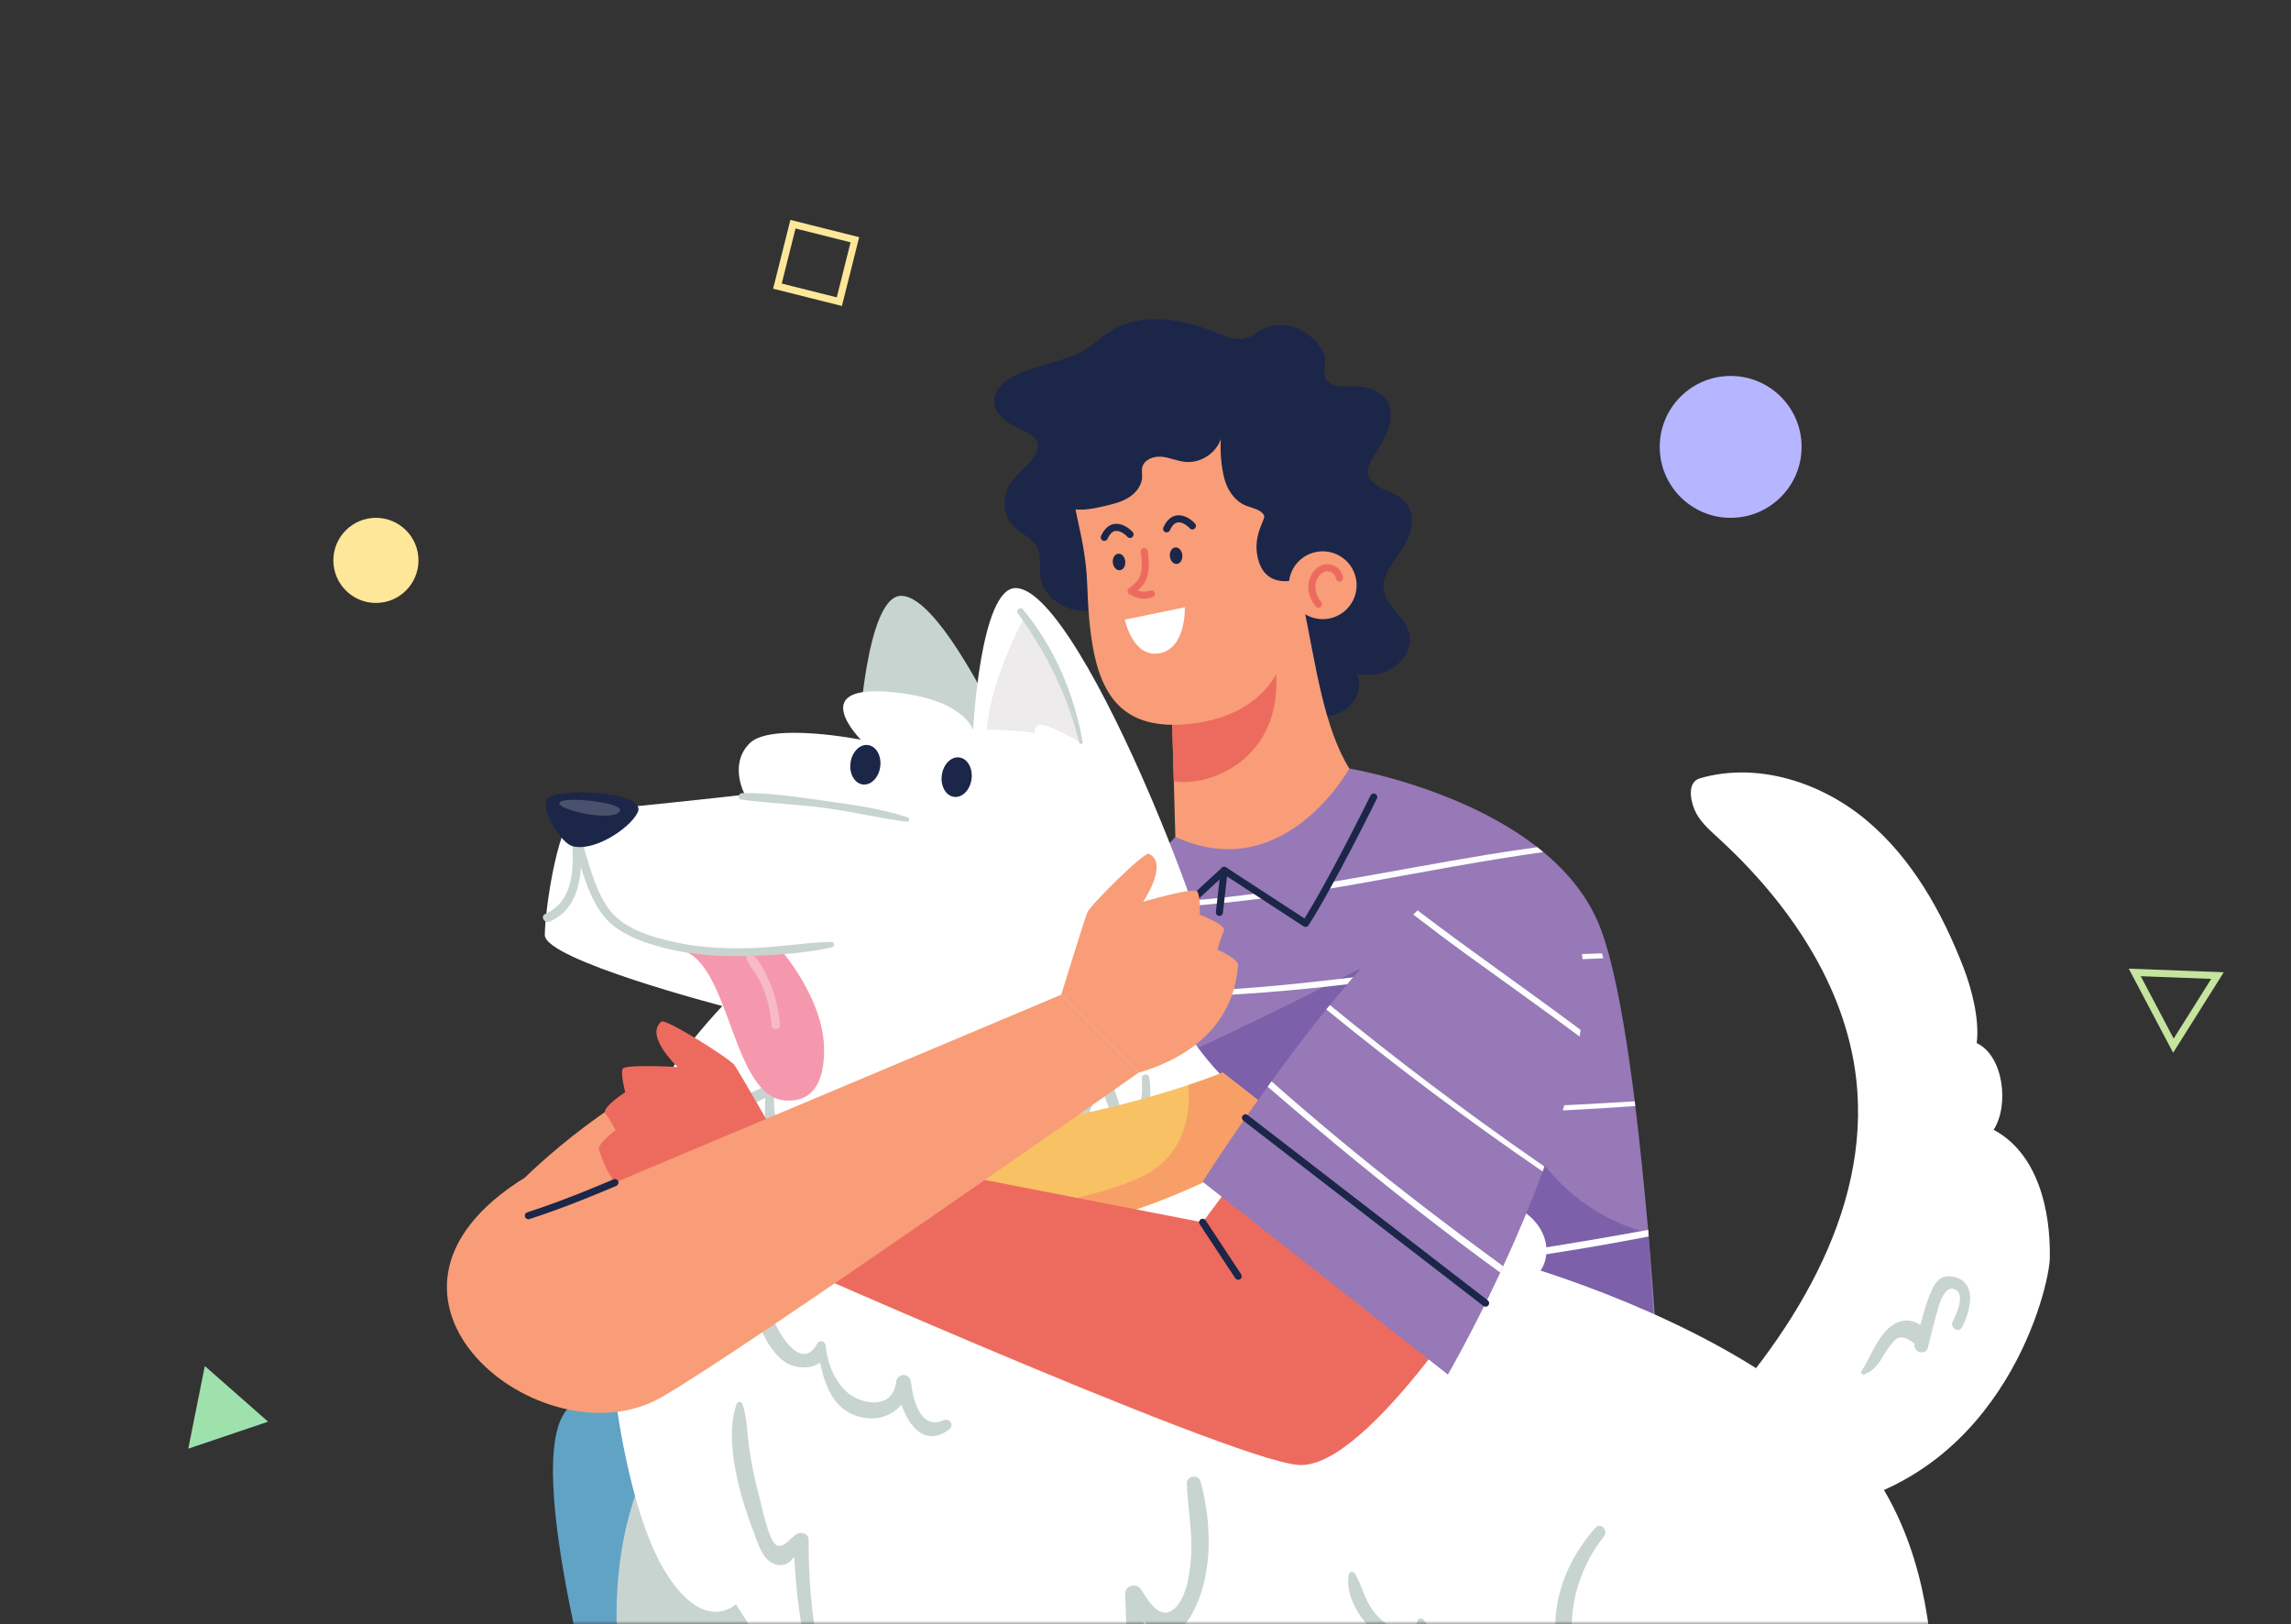 <svg width="323" height="229" viewBox="0 0 323 229" fill="none" xmlns="http://www.w3.org/2000/svg">
<rect x="0" y="0" width="323" height="229" fill="#333333" stroke="none"/>
<mask id="mask0_662_257" style="mask-type:alpha" maskUnits="userSpaceOnUse" x="0" y="0" width="323" height="229">
<rect y="0.952" width="322.525" height="228.048" fill="#D9D9D9"/>
</mask>
<g mask="url(#mask0_662_257)">
<path d="M74.023 165.992C74.023 165.992 87.252 152.751 101.475 148.563C101.475 148.563 92.518 180.528 83.478 183.438C74.438 186.348 74.023 166.001 74.023 166.001V165.992Z" fill="#F89D77"/>
<path d="M108.275 220.75L114.039 329.098C114.039 329.098 126.687 336.104 138.962 329.471L132.136 225.924L108.275 220.75Z" fill="#F89D77"/>
<path d="M158.617 224.689C158.617 224.689 89.449 258.072 80.591 266.065C71.734 274.058 64.883 292.225 83.478 300.525C90.751 303.775 209.44 315.782 209.44 315.782L214.715 284.016L163.776 273.113C163.776 273.113 178.207 240.717 158.617 224.681V224.689Z" fill="#5383AC"/>
<path d="M234.969 215.096C234.969 215.096 248.943 274.016 232.439 283.361C224.826 287.673 192.522 283.411 177.295 278.933C147.762 270.26 128.33 244.191 128.33 244.191L146.335 313.8L109.711 322.946C109.711 322.946 65.216 202.525 81.571 197.642C98.788 192.501 155.466 212.136 155.466 212.136L234.969 215.096Z" fill="#61A3C5"/>
<path d="M152.488 153.853L152.513 154.657C152.729 162.551 153.176 172.327 153.666 181.572C153.682 181.796 153.691 182.012 153.707 182.244C154.553 198.073 155.474 212.135 155.474 212.135L234.976 215.096C234.976 215.096 234.238 195.245 232.438 174.317C232.405 174.01 232.38 173.695 232.363 173.38C231.841 167.485 231.244 161.531 230.555 155.926C230.531 155.702 230.506 155.478 230.481 155.254C229.494 147.394 228.333 140.288 226.973 135.089C226.906 134.857 226.848 134.625 226.782 134.401C226.376 132.917 225.944 131.59 225.496 130.479C223.838 126.35 220.985 122.925 217.593 120.114C217.311 119.882 217.029 119.658 216.738 119.426C205.857 110.944 190.249 108.34 190.249 108.34L165.716 117.967C165.716 117.967 161.802 122.137 158.244 127.428C158.053 127.709 157.862 127.991 157.688 128.282C155.341 131.88 153.251 135.902 152.687 139.434C152.67 139.5 152.662 139.55 152.654 139.616C152.621 139.824 152.596 140.056 152.579 140.321C152.339 142.817 152.347 147.717 152.505 153.853H152.488Z" fill="#9679B6"/>
<path d="M178.547 126.582C171.613 127.486 164.663 128.091 157.672 128.29C157.854 128.008 158.045 127.726 158.228 127.436C161.437 127.369 164.638 127.22 167.84 126.963C171.074 126.706 174.301 126.341 177.51 125.91L178.539 126.582H178.547Z" fill="#FDFEFF"/>
<path d="M187.429 124.393C194.943 123.124 202.432 121.673 209.946 120.446C212.202 120.073 214.466 119.741 216.73 119.434C217.012 119.666 217.294 119.882 217.585 120.123C208.901 121.341 200.268 123.016 191.634 124.559C190.058 124.841 188.483 125.106 186.898 125.363C187.073 125.048 187.255 124.724 187.429 124.401V124.393Z" fill="#FDFEFF"/>
<path d="M232.389 173.786C232.389 173.786 220.637 171.713 214.408 158.886L190.232 213.437L234.968 215.104L232.389 173.786Z" fill="#7C60A9"/>
<path d="M196.436 134.152C196.436 134.152 160.973 152.651 148.026 156.208L174.566 177.484L196.428 134.16L196.436 134.152Z" fill="#7C60A9"/>
<path d="M151.659 140.321C164.721 141.026 177.642 140.247 190.672 138.671C202.432 137.237 214.201 135.553 226.052 135.089C225.986 134.857 225.928 134.625 225.861 134.401C220.296 134.542 214.731 134.981 209.191 135.578C195.076 137.079 181.01 139.409 166.794 139.757C161.777 139.873 156.759 139.732 151.767 139.434C151.75 139.5 151.742 139.55 151.733 139.616C151.7 139.824 151.675 140.056 151.65 140.321H151.659Z" fill="#FDFEFF"/>
<path d="M193.675 112.362C193.675 112.362 187.662 124.567 184.062 130.172L172.601 122.701L164.49 130.172L160.915 123.713" stroke="#1B2649" stroke-linecap="round" stroke-linejoin="round"/>
<path d="M172.592 122.701L171.92 128.621" stroke="#1B2649" stroke-linecap="round" stroke-linejoin="round"/>
<path d="M152.488 153.853L152.513 154.658C178.431 157.336 204.572 157.792 230.547 155.926C230.523 155.702 230.498 155.478 230.473 155.255C226.251 155.528 222.022 155.76 217.8 155.926C202.507 156.531 187.197 156.374 171.928 155.445C165.443 155.056 158.966 154.525 152.497 153.853H152.488Z" fill="#FDFEFF"/>
<path d="M153.666 181.572C153.683 181.796 153.691 182.012 153.707 182.244C168.163 182.327 182.718 181.149 197.05 179.566C208.885 178.256 220.736 176.589 232.447 174.317C232.414 174.01 232.389 173.695 232.372 173.38C220.404 175.561 208.404 177.46 196.295 178.786C182.113 180.337 167.914 180.967 153.683 181.572H153.666Z" fill="#FDFEFF"/>
<path d="M152.397 86.102C149.47 85.853 147.065 83.855 146.7 81.376C146.492 79.941 146.891 78.349 146.177 77.072C145.456 75.779 143.764 75.14 142.735 74.013C141.4 72.561 141.342 70.381 142.23 68.532C143.2 66.492 147.836 63.955 145.879 61.766C145.132 60.928 143.905 60.53 142.852 59.983C141.873 59.469 140.994 58.781 140.521 57.885C140.048 56.99 140.015 55.854 140.637 54.925C142.86 51.617 150.025 51.459 153.451 49.005C154.637 48.159 155.707 47.172 156.992 46.443C161.504 43.881 167.235 45.124 171.705 46.99C172.957 47.512 174.367 48.093 175.769 47.645C176.648 47.371 177.336 46.741 178.149 46.335C179.907 45.464 182.097 45.771 183.648 46.642C185.041 47.429 186.758 49.138 186.832 50.696C186.874 51.592 186.443 52.57 186.874 53.35C187.438 54.386 188.881 54.552 190.15 54.469C191.85 54.37 193.376 54.635 194.686 55.597C196.071 56.617 196.304 58.457 195.839 60.083C195.375 61.708 194.33 63.209 193.434 64.734C193.135 65.248 192.845 65.779 192.812 66.326C192.704 67.885 194.512 68.814 196.105 69.444C198.85 70.538 199.621 72.785 198.684 75.422C197.747 78.059 194.803 80.372 195.051 83.017C195.275 85.364 197.971 86.832 198.626 89.079C199.09 90.679 198.385 92.569 196.868 93.788C195.35 94.999 193.102 95.48 191.278 94.966C192.14 96.632 191.369 98.912 189.519 100.123C187.761 101.276 185.381 101.4 183.407 100.903C181.433 100.405 179.75 99.393 178.066 98.44C169.698 93.714 162.74 86.939 152.406 86.069L152.397 86.102Z" fill="#1B2649"/>
<path d="M190.241 108.348C190.241 108.348 181.035 125.04 165.708 117.975L165.418 107.511L165.227 100.604L165.095 95.77L183.755 85.256C185.505 93.755 186.625 102.519 190.241 108.357V108.348Z" fill="#F89D77"/>
<path d="M179.923 94.982C180.637 107.038 170.651 110.969 165.484 110.139L165.219 100.596L179.915 94.982H179.923Z" fill="#ED6B5E"/>
<path d="M183.3 71.591C184.005 75.58 183.723 79.642 183.963 82.105C184.038 82.86 184.071 83.564 184.054 84.244C184.013 85.795 183.739 87.188 183.208 88.622C182.512 90.529 181.384 92.561 179.816 95.239C177.361 99.443 172.742 101.466 168.114 102.014C158.336 103.174 155.01 98.183 153.833 89.675C153.625 88.125 153.476 86.467 153.385 84.701C153.343 83.963 153.31 83.208 153.285 82.437C153.003 74.502 150.291 70.406 151.892 67.122C152 66.965 152.124 66.807 152.249 66.658C155.093 63.059 159.29 60.771 163.835 60.149C164.714 60.033 165.551 59.941 166.364 59.883C166.547 59.867 166.729 59.859 166.912 59.85C166.986 59.85 167.061 59.834 167.136 59.834C167.335 59.817 167.542 59.809 167.749 59.809C167.89 59.809 168.04 59.8 168.18 59.792C168.504 59.792 168.827 59.792 169.143 59.792C179.136 59.999 182.271 65.704 183.3 71.575V71.591Z" fill="#F89D77"/>
<path d="M164.481 74.551C165.949 71.334 168.67 74.726 168.015 74.054" stroke="#1B2649" stroke-linecap="round" stroke-linejoin="round"/>
<path d="M155.69 75.754C157.158 72.537 159.879 75.928 159.223 75.256" stroke="#1B2649" stroke-linecap="round" stroke-linejoin="round"/>
<path d="M161.314 77.744C161.48 78.838 161.596 80.074 161.272 81.151C160.982 82.113 160.244 82.743 159.473 83.332C159.473 83.166 160.484 84.352 162.334 83.722" stroke="#ED6B5E" stroke-linecap="round" stroke-linejoin="round"/>
<path d="M166.688 78.25C166.754 78.896 166.414 79.452 165.925 79.502C165.444 79.551 164.996 79.062 164.938 78.424C164.872 77.777 165.212 77.221 165.701 77.172C166.182 77.122 166.63 77.611 166.688 78.25Z" fill="#1B2649"/>
<path d="M158.643 79.137C158.709 79.784 158.369 80.339 157.88 80.389C157.399 80.439 156.951 79.949 156.893 79.311C156.827 78.664 157.167 78.109 157.656 78.059C158.137 78.009 158.585 78.498 158.643 79.137Z" fill="#1B2649"/>
<path d="M158.576 87.354C158.576 87.354 161.429 86.757 167.044 85.612C167.044 85.612 167.276 91.748 163.146 92.138C159.638 92.462 158.584 87.354 158.584 87.354H158.576Z" fill="white"/>
<path d="M149.934 71.326C151.692 72.222 153.799 71.79 155.715 71.343C156.901 71.069 158.12 70.779 159.148 70.124C160.185 69.477 161.023 68.382 161.031 67.164C161.031 66.766 160.956 66.359 161.023 65.97C161.222 64.834 162.59 64.286 163.743 64.386C164.887 64.485 165.966 65.008 167.118 65.115C169.258 65.323 171.448 63.905 172.128 61.865C172.003 63.581 172.169 65.638 172.575 67.313C172.982 68.988 174.019 70.596 175.611 71.26C176.54 71.649 177.709 71.774 178.215 72.636C178.522 73.159 176.614 75.298 177.303 78.515C178.19 82.661 181.632 81.964 182.768 81.757C184.187 81.5 184.303 79.8 185.572 79.104C185.945 78.896 186.318 78.664 186.55 78.308C186.849 77.843 186.857 77.254 186.84 76.699C186.724 72.578 185.854 68.474 184.286 64.659C183.341 62.363 182.13 60.132 180.355 58.383C177.543 55.605 173.488 54.287 169.532 54.345C165.576 54.403 161.727 55.738 158.277 57.67C155.756 59.087 153.384 60.854 151.667 63.184C149.951 65.505 149.586 68.449 149.926 71.318L149.934 71.326Z" fill="#1B2649"/>
<path d="M191.029 81.011C191.85 83.523 190.482 86.226 187.977 87.047C185.464 87.868 182.761 86.5 181.94 83.996C181.118 81.484 182.487 78.78 184.992 77.96C187.505 77.139 190.208 78.507 191.029 81.011Z" fill="#F89D77"/>
<path d="M188.856 81.5C188.856 81.5 188.707 80.157 187.214 80.032C185.721 79.908 183.739 82.47 185.887 85.182" stroke="#ED6B5E" stroke-linecap="round" stroke-linejoin="round"/>
<path d="M121.064 104.012C121.064 104.012 122.068 83.963 127.069 83.996C130.975 84.021 136.938 93.697 142.437 105.272L121.064 104.012Z" fill="#C7D4D0"/>
<path d="M90.27 247.674C93.787 257.748 99.866 313.8 96.913 321.08C93.961 328.36 87.318 340.698 87.318 340.698C87.318 340.698 103.557 342.92 107.786 340.698C112.016 338.476 118.327 325.939 119.066 313.8C119.804 301.669 129.399 251.919 129.399 251.919C129.399 251.919 149.204 192.799 119.173 190.544C89.142 188.289 81.645 222.973 90.279 247.674H90.27Z" fill="#C7D4D0"/>
<path d="M190.515 263.221C190.622 293.626 219.31 304.472 219.31 309.936C219.31 315.392 201.595 340.872 205.286 340.872C208.976 340.872 219.31 342.697 223.001 340.872C226.691 339.048 251.058 312.963 245.153 306.901C239.248 300.832 221.524 278.992 225.961 265.65C230.39 252.301 234.081 223.18 219.318 205.585C219.318 205.585 190.34 211.29 190.523 263.221H190.515Z" fill="#C7D4D0"/>
<path d="M76.811 131.806C76.811 128.307 78.809 114.294 81.82 114.294C84.83 114.294 105.017 112.03 105.017 112.03C105.017 112.03 102.678 107.793 105.689 104.783C108.691 101.782 121.372 104.277 121.372 104.277C121.372 104.277 113.866 96.773 124.872 97.503C135.886 98.233 137.196 102.918 137.196 102.918C137.196 102.918 138.2 82.868 143.201 82.901C152.763 82.968 174.733 140.952 171.731 142.958C168.728 144.956 166.472 143.713 166.472 143.713C166.472 143.713 174.924 163.538 209.466 168.845C217.594 170.097 219.327 175.959 217.204 179.118C232.639 184.135 251.913 192.907 261.99 204.914C276.752 222.509 273.061 251.629 268.633 264.979C264.204 278.328 281.919 300.169 287.824 306.23C293.729 312.299 268.682 339.065 264.992 340.889C261.301 342.705 250.967 340.889 247.277 340.889C243.586 340.889 261.99 314.729 261.99 309.265C261.99 303.8 232.995 292.955 233.194 262.549C233.236 255.966 228.036 250.908 220.19 247.541C220.007 247.757 219.808 247.947 219.593 248.113C218.772 248.752 217.752 249.092 216.74 249.332C209.383 251.073 201.795 248.279 194.754 245.535C194.754 245.535 195.483 249.125 189.213 248.395C182.935 247.666 171.44 243.793 156.412 252.234C156.412 252.234 146.817 301.984 146.079 314.115C145.34 326.246 139.029 338.783 134.799 341.013C130.57 343.236 114.331 341.013 114.331 341.013C114.331 341.013 120.974 328.675 123.926 321.395C126.879 314.115 121.712 257.69 117.283 247.989C115.243 243.511 109.429 235.162 103.756 226.157C103.756 226.157 99.419 230.402 94.003 221.92C88.587 213.437 86.672 196.199 86.672 196.199C86.672 196.199 82.989 200.038 81.322 197.957C79.655 195.867 88.994 164.309 98.341 156.067C98.341 156.067 93.837 159.832 92.834 156.067C91.83 152.303 101.841 141.822 101.841 141.822C101.841 141.822 76.811 135.313 76.811 131.814V131.806Z" fill="white"/>
<path d="M104.593 111.814C108.383 111.715 112.306 112.345 116.055 112.867C120.019 113.423 124.158 113.962 127.973 115.231C128.288 115.338 128.255 115.886 127.89 115.844C124.1 115.372 120.359 114.468 116.569 113.937C112.555 113.373 108.483 113.265 104.477 112.718C103.946 112.644 104.104 111.831 104.601 111.814H104.593Z" fill="#C7D4D0"/>
<path d="M257.594 212.567C282.673 207.65 288.902 181.515 288.993 177.427C289.142 170.47 287.227 162.535 281.073 159.276C283.32 155.785 282.449 148.82 278.692 147.046C279.099 143.738 278.021 139.492 276.818 136.383C273.791 128.564 269.553 120.985 263.117 115.612C256.681 110.239 247.741 107.387 239.679 109.717C237.996 110.206 238.22 112.428 238.867 114.053C239.514 115.679 240.882 116.889 242.176 118.067C252.045 127.08 260.181 138.821 261.699 152.096C263.864 171.042 252.352 188.878 239.149 202.633C247.052 209.806 246.994 213.778 257.602 212.567H257.594Z" fill="white"/>
<path d="M144.246 87.387C144.179 87.337 139.51 96.334 139.137 102.843C139.137 102.843 144.013 102.967 145.896 103.34C145.896 103.34 145.647 102.379 146.601 102.171C147.563 101.964 152.108 104.526 152.108 104.526C152.108 104.526 149.811 91.931 144.246 87.387Z" fill="#EDEBEB"/>
<path d="M132.784 109.277C132.576 110.811 133.348 112.179 134.5 112.337C135.662 112.494 136.765 111.375 136.972 109.841C137.179 108.307 136.408 106.939 135.255 106.781C134.094 106.624 132.991 107.743 132.784 109.277Z" fill="#1B2649"/>
<path d="M119.912 107.528C119.704 109.062 120.476 110.43 121.628 110.587C122.789 110.745 123.893 109.625 124.1 108.092C124.307 106.558 123.536 105.189 122.383 105.032C121.222 104.874 120.119 105.994 119.912 107.528Z" fill="#1B2649"/>
<path d="M138.39 155.503C139.078 156.59 138.821 156.747 140.322 156.672C141.931 156.598 142.396 155.561 143.043 154.185C143.275 153.679 144.071 153.729 144.32 154.185C144.751 154.973 145.149 155.934 145.721 156.639C146.567 158.596 148.342 158.994 151.063 157.85C151.394 157.269 151.676 156.672 151.933 156.059C153.036 153.571 153.675 150.993 153.957 148.281C154.04 147.46 155.259 147.162 155.491 148.074C156.08 150.362 156.744 152.634 157.548 154.857C158.095 156.357 158.494 159.657 160.567 156.001C161.139 154.989 161.015 153.099 160.982 151.988C160.965 151.399 161.919 151.25 162.027 151.847C162.4 153.812 162.383 160.031 158.892 159.483C157.789 159.309 157.382 158.364 156.934 157.468C156.113 155.81 155.5 153.986 154.969 152.153C154.33 155.437 153.119 159.069 150.731 160.545C147.488 162.543 145.24 158.754 143.731 156.117C142.927 157.576 141.707 159.069 140.09 159.085C138.307 159.102 137.511 157.261 137.436 155.76C137.411 155.238 138.133 155.097 138.382 155.503H138.39Z" fill="#C7D4D0"/>
<path d="M99.799 151.648C99.932 151.507 100.23 151.565 100.264 151.772C101.002 156.125 105.712 154.434 108.217 152.858C108.632 152.593 109.345 152.933 109.279 153.464C109.08 155.039 108.872 157.17 109.95 158.43C110.191 159.508 110.747 159.749 111.609 159.177C112.223 159.127 112.754 158.895 113.201 158.488C114.064 157.891 114.595 157.137 115.034 156.2C115.358 155.503 116.336 156.109 116.046 156.797C115.101 159.011 112.397 161.523 109.71 160.686C107.57 160.014 107.819 156.938 107.885 154.757C105.845 155.943 103.175 156.739 101.043 155.661C99.542 154.906 98.514 153.024 99.816 151.656L99.799 151.648Z" fill="#C7D4D0"/>
<path d="M144.195 85.886C148.624 91.176 151.444 97.818 152.638 104.559C152.696 104.874 152.232 105.015 152.149 104.692C150.532 97.967 147.505 92.006 143.482 86.434C143.184 86.019 143.864 85.488 144.195 85.886Z" fill="#C7D4D0"/>
<path d="M109.968 133.771C109.968 133.771 116.18 140.719 116.188 148.016C116.188 153.356 113.998 155.371 110.747 155.147C103.258 154.633 103.018 136.333 96.399 134.053C96.399 134.053 106.169 134.327 109.968 133.771Z" fill="#F598AE"/>
<path d="M105.307 134.161C106.891 134.658 107.936 137.187 108.542 138.58C109.354 140.479 109.81 142.461 109.968 144.517C110.026 145.28 108.832 145.28 108.774 144.517C108.616 142.419 108.119 140.38 107.223 138.473C106.601 137.154 105.224 135.794 105.033 134.36C105.017 134.219 105.183 134.111 105.307 134.153V134.161Z" fill="#F8BAC8"/>
<path d="M76.876 128.846C81.139 126.947 80.915 121.823 80.592 117.901C80.534 117.204 81.554 117.138 81.761 117.743C82.864 121.035 83.66 124.949 85.618 127.859C87.724 130.977 92.029 132.171 95.52 132.9C99.028 133.638 102.644 133.771 106.219 133.647C109.893 133.514 113.542 132.867 117.216 132.776C117.647 132.768 117.755 133.448 117.324 133.539C113.459 134.401 109.329 134.65 105.373 134.766C101.516 134.882 97.618 134.633 93.862 133.688C90.635 132.875 86.961 131.64 84.896 128.862C83.486 126.963 82.632 124.609 81.894 122.237C81.711 125.429 80.708 128.497 77.498 129.924C76.768 130.247 76.13 129.169 76.868 128.846H76.876Z" fill="#C7D4D0"/>
<path d="M89.889 114.567C91.481 111.441 77.813 110.977 77.067 112.727C76.312 114.476 79.149 118.746 80.567 119.236C83.478 120.239 88.695 116.914 89.889 114.567Z" fill="#1B2649"/>
<path opacity="0.2" d="M87.434 114.244C87.749 113.125 79.256 112.171 78.867 113.183C78.477 114.194 86.928 116.027 87.434 114.244Z" fill="white"/>
<path d="M155.558 249.672C156.611 248.138 157.772 246.928 158.344 245.095C158.933 243.213 159.033 241.181 159.049 239.225C159.083 234.391 158.792 229.523 158.626 224.698C158.585 223.454 160.269 223.106 160.882 224.084C162.151 226.115 163.934 228.984 166.107 226.198C167.318 224.648 167.716 221.87 167.89 219.971C168.222 216.315 167.451 212.774 167.335 209.142C167.301 208.023 168.985 207.807 169.275 208.877C170.76 214.358 171.034 221.306 168.554 226.53C167.716 228.296 166.48 230.543 164.225 230.195C163.138 230.029 162.118 229.349 161.222 228.487C161.479 233.047 161.828 237.691 161.355 242.176C161.023 245.302 159.812 249.838 156.221 250.518C155.773 250.601 155.267 250.12 155.574 249.672H155.558Z" fill="#C7D4D0"/>
<path d="M103.855 197.94C103.996 197.534 104.535 197.542 104.676 197.94C105.323 199.773 105.307 201.73 105.555 203.645C105.887 206.149 106.401 208.612 107.065 211.049C107.397 212.268 108.326 217.202 109.478 217.832C110.507 218.396 111.56 216.613 112.423 216.215C113.127 215.892 114.015 216.265 114.007 217.127C113.949 227.484 115.79 237.649 119.431 247.342C119.713 248.088 118.543 248.379 118.245 247.666C114.537 238.652 112.447 229.175 111.983 219.466C111.394 220.195 110.805 220.834 109.545 220.585C107.687 220.22 107.015 217.981 106.426 216.447C104.469 211.348 101.973 203.338 103.855 197.932V197.94Z" fill="#C7D4D0"/>
<path d="M224.934 215.378C225.68 214.549 226.8 215.743 226.136 216.58C224.204 219.009 222.86 221.787 222.131 224.814C221.791 226.215 221.608 227.641 221.608 229.084C221.6 229.955 221.658 230.825 221.782 231.687C221.832 232.94 222.661 233.445 224.279 233.188C224.32 233.097 224.353 232.998 224.395 232.906C224.967 231.605 226.742 232.608 226.543 233.81C226.468 234.258 226.302 234.656 226.07 235.004C224.727 238.777 225.025 242.964 226.369 246.72C227.679 250.402 230.101 253.403 231.652 256.919C231.801 257.259 231.403 257.64 231.104 257.342C225.954 252.035 221.973 243.793 223.35 236.323C223.209 236.323 223.068 236.323 222.927 236.298C220.878 235.991 219.933 233.976 219.576 232.144C218.399 226.099 220.945 219.822 224.926 215.386L224.934 215.378Z" fill="#C7D4D0"/>
<path d="M190.158 221.945C190.241 221.539 190.83 221.497 191.029 221.829C191.958 223.429 192.348 225.253 193.393 226.812C194.537 228.512 198.344 231.862 199.82 228.636C199.845 228.537 199.878 228.446 199.928 228.354C200.019 228.172 200.276 228.106 200.459 228.197C200.575 228.222 200.674 228.28 200.724 228.396C200.981 228.636 201.114 228.926 201.338 229.25C201.686 229.772 202.151 230.237 202.648 230.626C203.701 231.447 204.896 231.804 206.223 231.663C207.425 231.538 207.417 233.421 206.223 233.537C204.572 233.702 202.88 233.197 201.587 232.144C201.097 231.737 200.492 231.074 200.119 230.353C198.941 231.878 196.42 231.862 194.661 230.701C192.124 229.009 189.536 225.104 190.158 221.953V221.945Z" fill="#C7D4D0"/>
<path d="M106.061 179.027C106.111 178.563 106.808 178.38 106.932 178.911C107.554 181.473 108.11 184.035 109.213 186.448C110.241 188.695 113.169 193.239 115.226 189.383C115.507 188.853 116.212 189.06 116.378 189.541C116.378 189.541 116.387 189.541 116.395 189.541C116.403 189.599 116.403 189.649 116.42 189.707C116.42 189.715 116.42 189.732 116.42 189.74C116.445 189.897 116.47 190.055 116.47 190.204C116.735 192.46 117.855 194.98 119.588 196.398C121.612 198.048 125.858 198.736 126.339 194.848C126.505 193.513 128.296 193.488 128.437 194.848C128.669 197.07 129.665 201.68 133.015 200.229C133.911 199.839 134.591 200.959 133.787 201.547C130.394 203.985 128.18 201.108 127.085 198.023C125.883 199.441 124.008 200.212 121.918 199.881C117.689 199.209 116.395 195.644 115.607 192.086C114.305 193.106 111.842 192.949 110.44 191.838C106.998 189.101 105.588 183.181 106.053 179.027H106.061Z" fill="#C7D4D0"/>
<path d="M262.437 193.289C263.938 191.1 265.149 186.879 268.159 186.233C269.146 186.017 270.059 186.274 270.73 186.805C271.253 184.947 271.759 183.032 272.58 181.423C273.136 180.337 274.023 179.724 275.284 179.964C278.925 180.652 277.797 184.806 276.635 187.087C276.188 187.974 274.861 187.194 275.3 186.307C275.748 185.42 277.291 182.261 275.449 181.705C274.239 181.34 273.542 183.455 273.335 184.151C272.746 186.067 272.298 188.007 271.817 189.955C271.51 191.183 269.685 190.66 269.934 189.433C268.533 188.297 267.488 188.256 266.816 189.317C266.492 189.64 266.219 190.005 265.995 190.403C265.58 191.009 265.257 191.664 264.801 192.244C264.195 193.007 263.714 193.397 262.818 193.761C262.553 193.869 262.296 193.504 262.453 193.28L262.437 193.289Z" fill="#C7D4D0"/>
<path d="M90.295 166.581C90.295 166.581 135.246 190.751 182.76 159.301L172.393 151.208C172.393 151.208 170.618 151.938 167.5 152.974C155.756 156.855 124.937 165.122 97.809 155.462C97.809 155.462 95.014 159.177 92.65 162.734C91.738 164.118 90.892 165.478 90.295 166.581Z" fill="#F8C164"/>
<path d="M90.295 166.581C90.295 166.581 135.246 190.751 182.76 159.301L172.393 151.208C172.393 151.208 170.618 151.938 167.5 152.974C167.765 155.23 167.923 161.291 162.54 165.006C156.005 169.516 121.819 177.161 92.65 162.725C91.738 164.11 90.892 165.47 90.295 166.573V166.581Z" fill="#F89F68"/>
<path d="M109.702 160.669C109.702 160.669 104.203 151.084 103.556 150.163C102.917 149.243 93.836 143.547 93.264 144.011C90.784 145.993 95.553 150.429 95.553 150.429C95.553 150.429 88.097 149.973 87.782 150.686C87.466 151.399 88.147 153.969 88.147 153.969C88.147 153.969 84.746 156.175 85.352 156.963C85.957 157.75 86.795 159.309 86.795 159.309C86.795 159.309 84.058 161.316 84.472 162.178C84.887 163.04 86.911 172.849 101.474 173.795L109.702 160.677V160.669Z" fill="#ED6B5E"/>
<path d="M184.941 151.573L169.556 172.319L109.71 160.677L101.482 173.795C101.482 173.795 173.081 205.726 183.033 206.522C192.994 207.318 211.298 177.485 211.298 177.485L184.941 151.573Z" fill="#ED6B5E"/>
<path d="M169.557 172.311L174.566 179.914" stroke="#1B2649" stroke-linecap="round" stroke-linejoin="round"/>
<path d="M169.556 166.606L204.132 193.778C204.132 193.778 207.557 187.874 211.522 179.392C211.663 179.093 211.795 178.795 211.936 178.488C213.794 174.466 215.751 169.906 217.493 165.155C217.576 164.923 217.667 164.69 217.742 164.45C219.94 158.405 221.789 152.071 222.701 146.125C222.751 145.81 222.793 145.504 222.834 145.188C224.227 135.031 222.751 126.151 215.337 122.071C211.455 119.932 205.832 122.983 199.853 128.348C199.645 128.539 199.438 128.729 199.231 128.912C195.316 132.51 191.277 137.038 187.487 141.698C187.313 141.905 187.147 142.104 186.981 142.311C184.211 145.736 181.59 149.218 179.26 152.427C179.069 152.676 178.878 152.941 178.712 153.19C173.272 160.719 169.548 166.606 169.548 166.606H169.556Z" fill="#9679B6"/>
<path d="M209.448 183.712L175.594 157.584" stroke="#1B2649" stroke-linecap="round" stroke-linejoin="round"/>
<path d="M199.239 128.92C201.761 130.869 204.307 132.784 206.911 134.666C212.177 138.48 217.493 142.245 222.71 146.134C222.76 145.818 222.801 145.512 222.843 145.197C222.76 145.122 222.677 145.064 222.594 144.998C215.072 139.384 207.334 134.044 199.87 128.348C199.662 128.539 199.455 128.729 199.248 128.912L199.239 128.92Z" fill="#FDFEFF"/>
<path d="M186.998 142.311C196.834 150.354 207.01 157.983 217.493 165.155C217.576 164.923 217.667 164.691 217.742 164.45C217.344 164.177 216.937 163.895 216.539 163.613C206.57 156.689 196.875 149.376 187.495 141.689C187.321 141.897 187.155 142.096 186.989 142.303L186.998 142.311Z" fill="#FDFEFF"/>
<path d="M178.721 153.198C181.889 155.943 185.09 158.637 188.291 161.299C195.839 167.551 203.568 173.645 211.514 179.408C211.655 179.11 211.787 178.811 211.928 178.504C203.892 172.634 195.988 166.589 188.325 160.213C185.264 157.667 182.245 155.072 179.268 152.444C179.077 152.692 178.887 152.958 178.721 153.206V153.198Z" fill="#FDFEFF"/>
<path d="M149.619 140.23C149.619 140.23 152.87 129.666 153.301 128.63C153.724 127.593 161.329 120.04 161.984 120.363C164.837 121.748 161.163 127.129 161.163 127.129C161.163 127.129 168.329 125.04 168.793 125.67C169.258 126.3 169.158 128.953 169.158 128.953C169.158 128.953 172.957 130.355 172.542 131.258C172.127 132.162 171.655 133.87 171.655 133.87C171.655 133.87 174.765 135.23 174.549 136.159C174.334 137.087 174.516 147.104 160.525 151.225L149.61 140.238L149.619 140.23Z" fill="#F89D77"/>
<path d="M74.022 165.992L83.477 168.065L149.618 140.23L160.533 151.216C160.533 151.216 104.908 190.303 93.239 196.987C76.552 206.539 46.795 182.824 74.031 165.992H74.022Z" fill="#F89D77"/>
<path d="M86.695 166.714C86.695 166.714 80.06 169.607 74.495 171.382" stroke="#1B2649" stroke-linecap="round" stroke-linejoin="round"/>
<circle cx="244" cy="63" r="10" fill="#B6B5FF"/>
<path d="M306.421 147.413L300.969 137.086L312.638 137.528L306.421 147.413Z" stroke="#C5E49D"/>
<circle cx="53" cy="79" r="6" fill="#FFE799"/>
<rect x="111.796" y="31.607" width="9" height="9" transform="rotate(14.08 111.796 31.607)" stroke="#FFE799"/>
<path d="M37.799 200.42L26.544 204.224L28.876 192.575L37.799 200.42Z" fill="#9EE1AD"/>
</g>
</svg>
